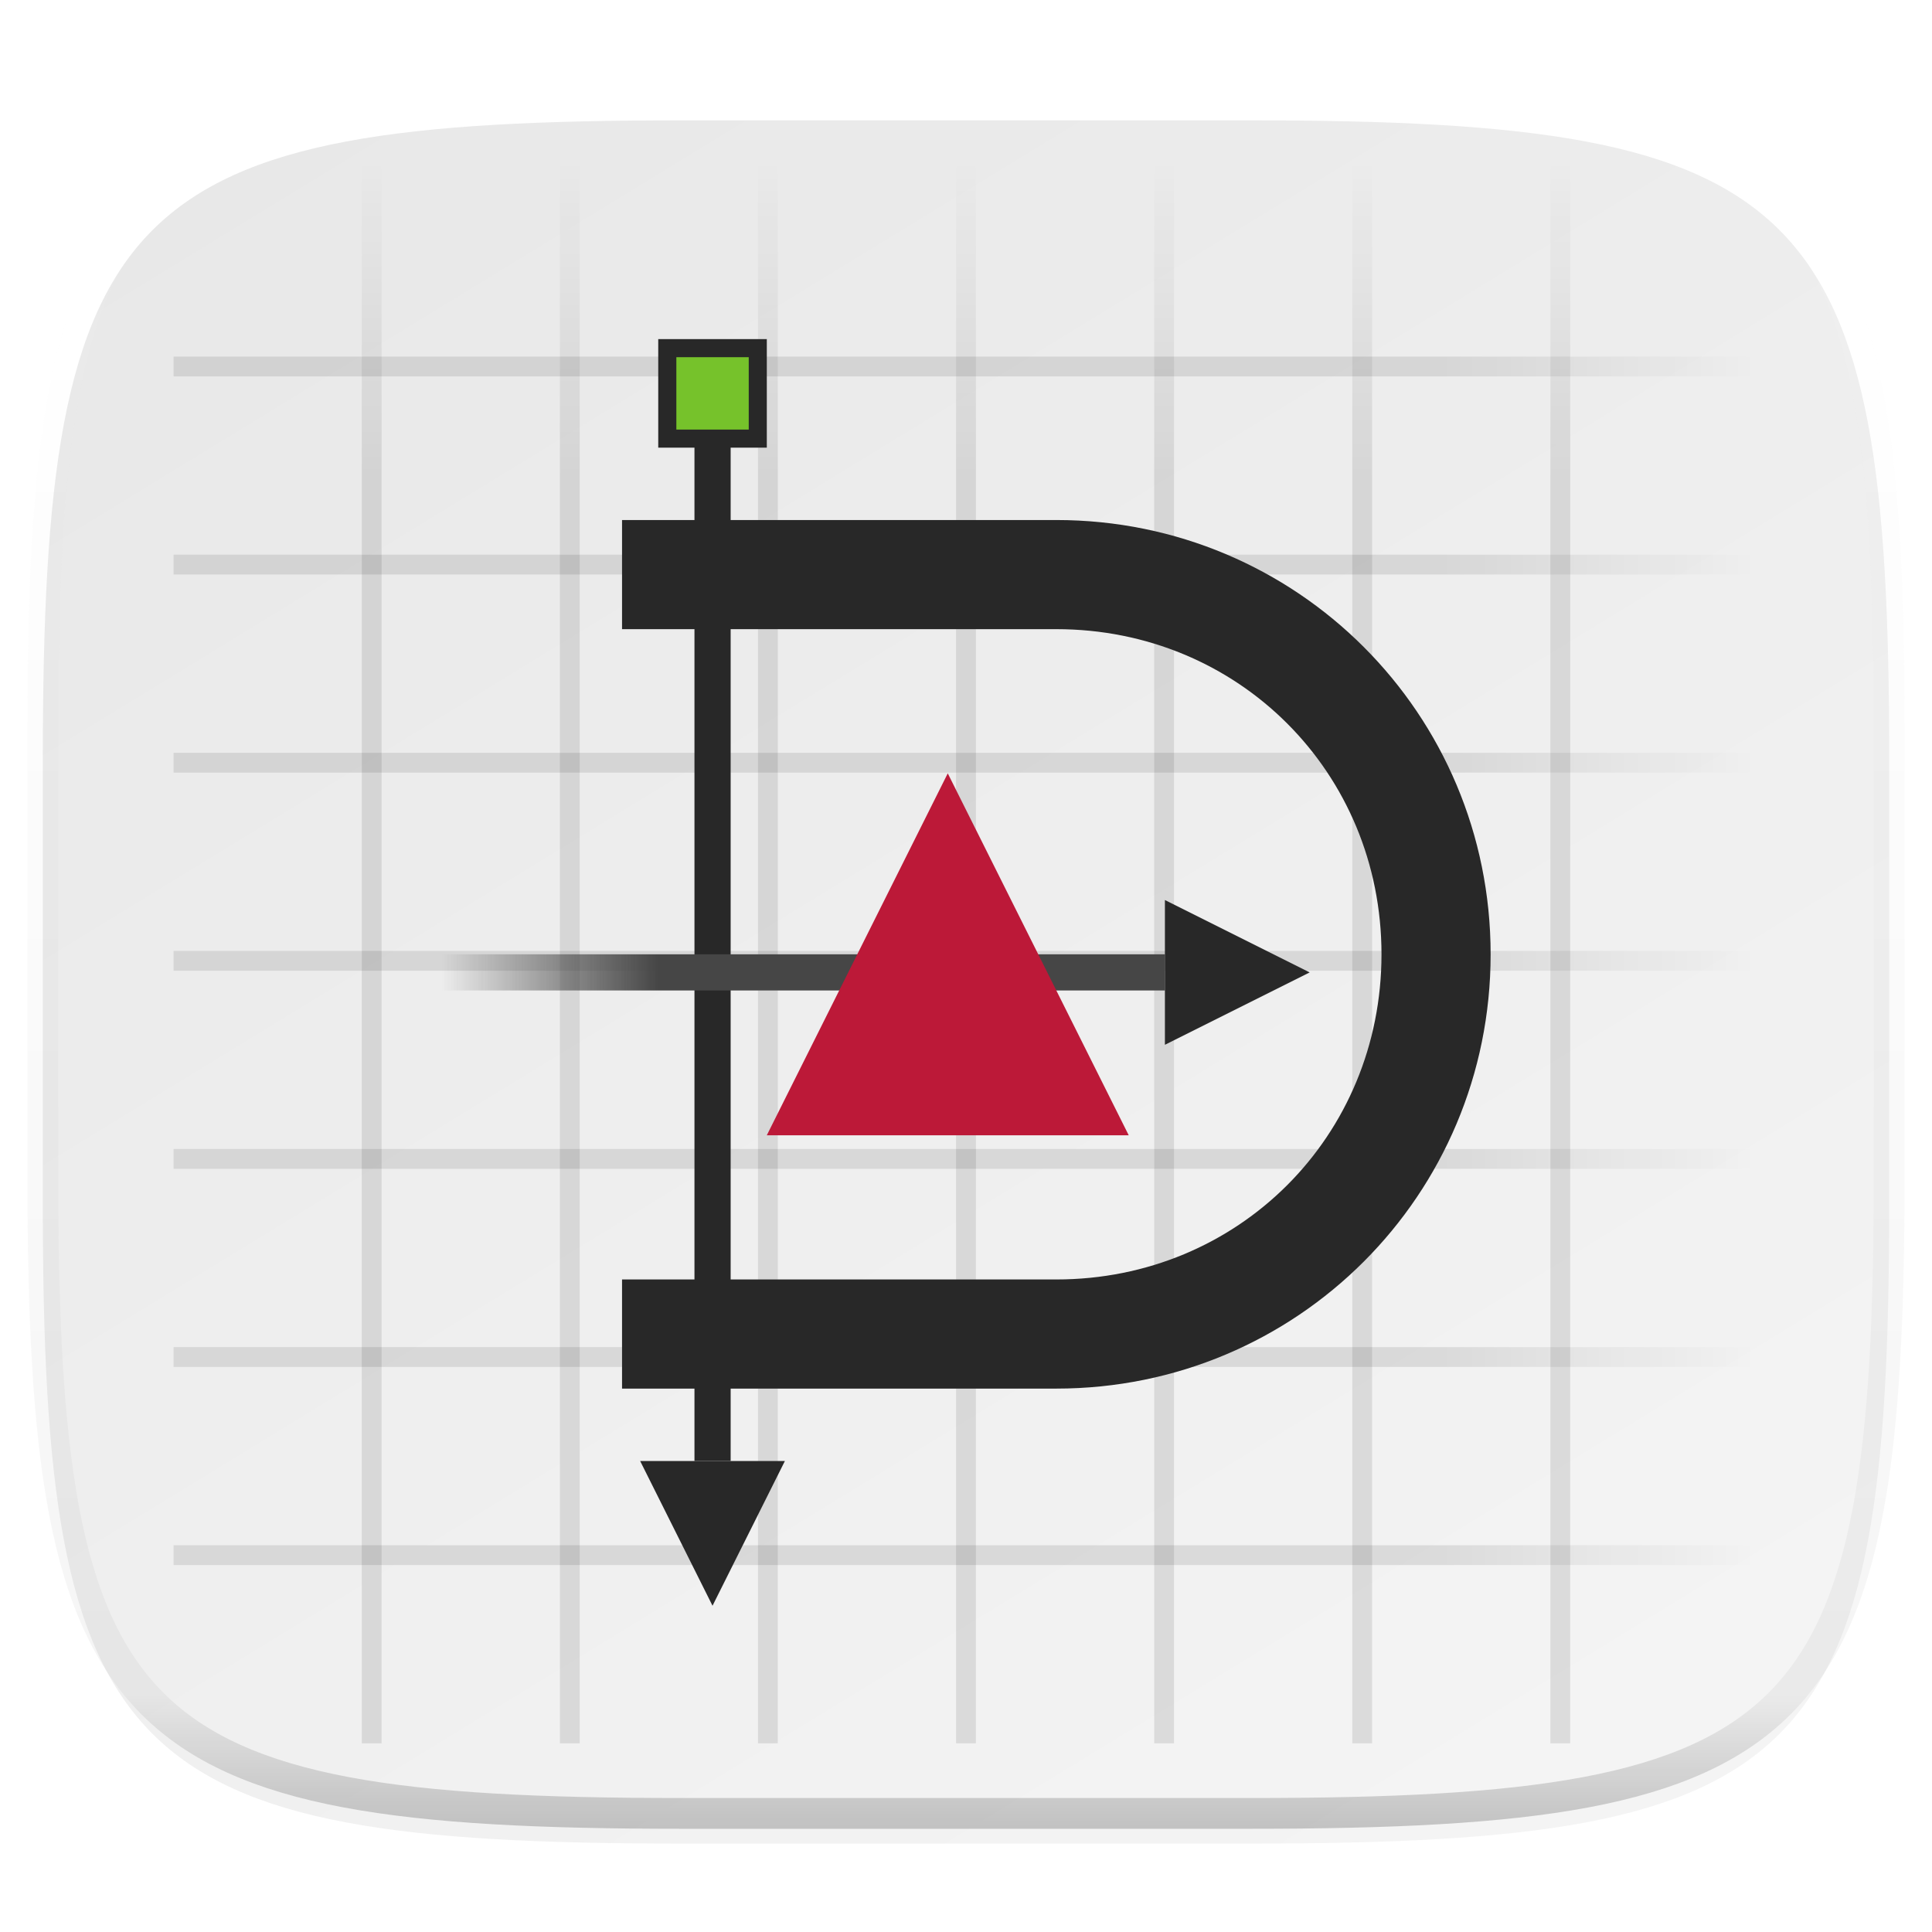 <svg xmlns="http://www.w3.org/2000/svg" style="isolation:isolate" width="256" height="256"><defs><clipPath id="a"><path d="M0 0h256v256H0z"/></clipPath></defs><switch><g clip-path="url(#a)"><defs><filter id="b" width="270.648" height="254.338" x="-7.32" y="2.95" filterUnits="userSpaceOnUse"><feGaussianBlur xmlns="http://www.w3.org/2000/svg" in="SourceGraphic" stdDeviation="4.294"/><feOffset xmlns="http://www.w3.org/2000/svg" dy="4" result="pf_100_offsetBlur"/><feFlood xmlns="http://www.w3.org/2000/svg" flood-opacity=".4"/><feComposite xmlns="http://www.w3.org/2000/svg" in2="pf_100_offsetBlur" operator="in" result="pf_100_dropShadow"/><feBlend xmlns="http://www.w3.org/2000/svg" in="SourceGraphic" in2="pf_100_dropShadow"/></filter></defs><g filter="url(#b)"><linearGradient id="c" x1=".233" x2=".933" y1="-.071" y2=".995" gradientTransform="matrix(244.648 0 0 228.338 5.676 11.947)" gradientUnits="userSpaceOnUse"><stop offset="0%" stop-color="#e8e8e8"/><stop offset="100%" stop-color="#f5f5f5"/></linearGradient><path fill="url(#c)" d="M165.685 11.947c74.055 0 84.639 10.557 84.639 84.544v59.251c0 73.986-10.584 84.543-84.639 84.543h-75.37c-74.055 0-84.639-10.557-84.639-84.543V96.491c0-73.987 10.584-84.544 84.639-84.544h75.37z"/></g><g opacity=".4"><linearGradient id="d" x1=".517" x2=".517" y2="1"><stop offset="0%" stop-color="#fff"/><stop offset="12.5%" stop-opacity=".098" stop-color="#fff"/><stop offset="92.5%" stop-opacity=".098"/><stop offset="100%" stop-opacity=".498"/></linearGradient><path fill="none" stroke="url(#d)" stroke-linecap="round" stroke-linejoin="round" stroke-width="4.077" d="M165.685 11.947c74.055 0 84.639 10.557 84.639 84.544v59.251c0 73.986-10.584 84.543-84.639 84.543h-75.37c-74.055 0-84.639-10.557-84.639-84.543V96.491c0-73.987 10.584-84.544 84.639-84.544h75.37z" vector-effect="non-scaling-stroke"/></g><g opacity=".1"><linearGradient id="e" x2="0" y1=".5" gradientTransform="matrix(160.125 0 0 210 47.938 21)" gradientUnits="userSpaceOnUse"><stop offset="0%"/><stop offset="60%"/><stop offset="100%" stop-opacity="0"/></linearGradient><path fill="url(#e)" d="M47.938 21v210h2.625V21h-2.625zm26.25 0v210h2.625V21h-2.625zm26.25 0v210h2.625V21h-2.625zm26.249 0v210h2.625V21h-2.625zm26.25 0v210h2.625V21h-2.625zm26.25 0v210h2.625V21h-2.625zm26.25 0v210h2.625V21h-2.625z"/></g><g opacity=".1"><linearGradient id="f" x1=".5" x2="1" gradientTransform="matrix(210 0 0 160.125 23 47.25)" gradientUnits="userSpaceOnUse"><stop offset="0%"/><stop offset="60%"/><stop offset="100%" stop-opacity="0"/></linearGradient><path fill="url(#f)" d="M233 47.25H23v2.625h210V47.25zm0 26.25H23v2.625h210V73.5zm0 26.25H23v2.625h210V99.75zm0 26.25H23v2.625h210V126zm0 26.25H23v2.625h210v-2.625zm0 26.25H23v2.625h210V178.5zm0 26.25H23v2.625h210v-2.625z"/></g><g><path fill="#282828" d="M82.424 68.906v14.461h57.546c24.121 0 43.085 18.964 43.085 43.085 0 24.121-18.964 43.084-43.085 43.084H82.424v14.461h57.546c31.881 0 57.546-25.665 57.546-57.545 0-31.881-25.665-57.546-57.546-57.546H82.424z"/><path fill="#282828" d="M92.02 54.52h4.795v139.069H92.02z"/><linearGradient id="g" x1=".7" x2="1" y1=".5" y2=".5" gradientTransform="matrix(-95.91 0 0 4.795 154.357 126.452)" gradientUnits="userSpaceOnUse"><stop offset="0%" stop-color="#464646"/><stop offset="100%" stop-opacity="0" stop-color="#464646"/></linearGradient><path fill="url(#g)" d="M58.45 126.45h95.91v4.795H58.45z"/><path fill="#282828" d="M173.539 128.849l-19.182 9.591v-19.182l19.182 9.591zM94.413 212.77l-9.591-19.181h19.182l-9.591 19.181zM87.22 44.93h14.386v14.386H87.22z"/><path fill="#76C22B" d="M89.62 47.33h9.591v9.591H89.62z"/><path fill="#BC1938" d="M125.584 102.474l23.977 47.955h-47.955l23.978-47.955z"/></g></g></switch> </svg>